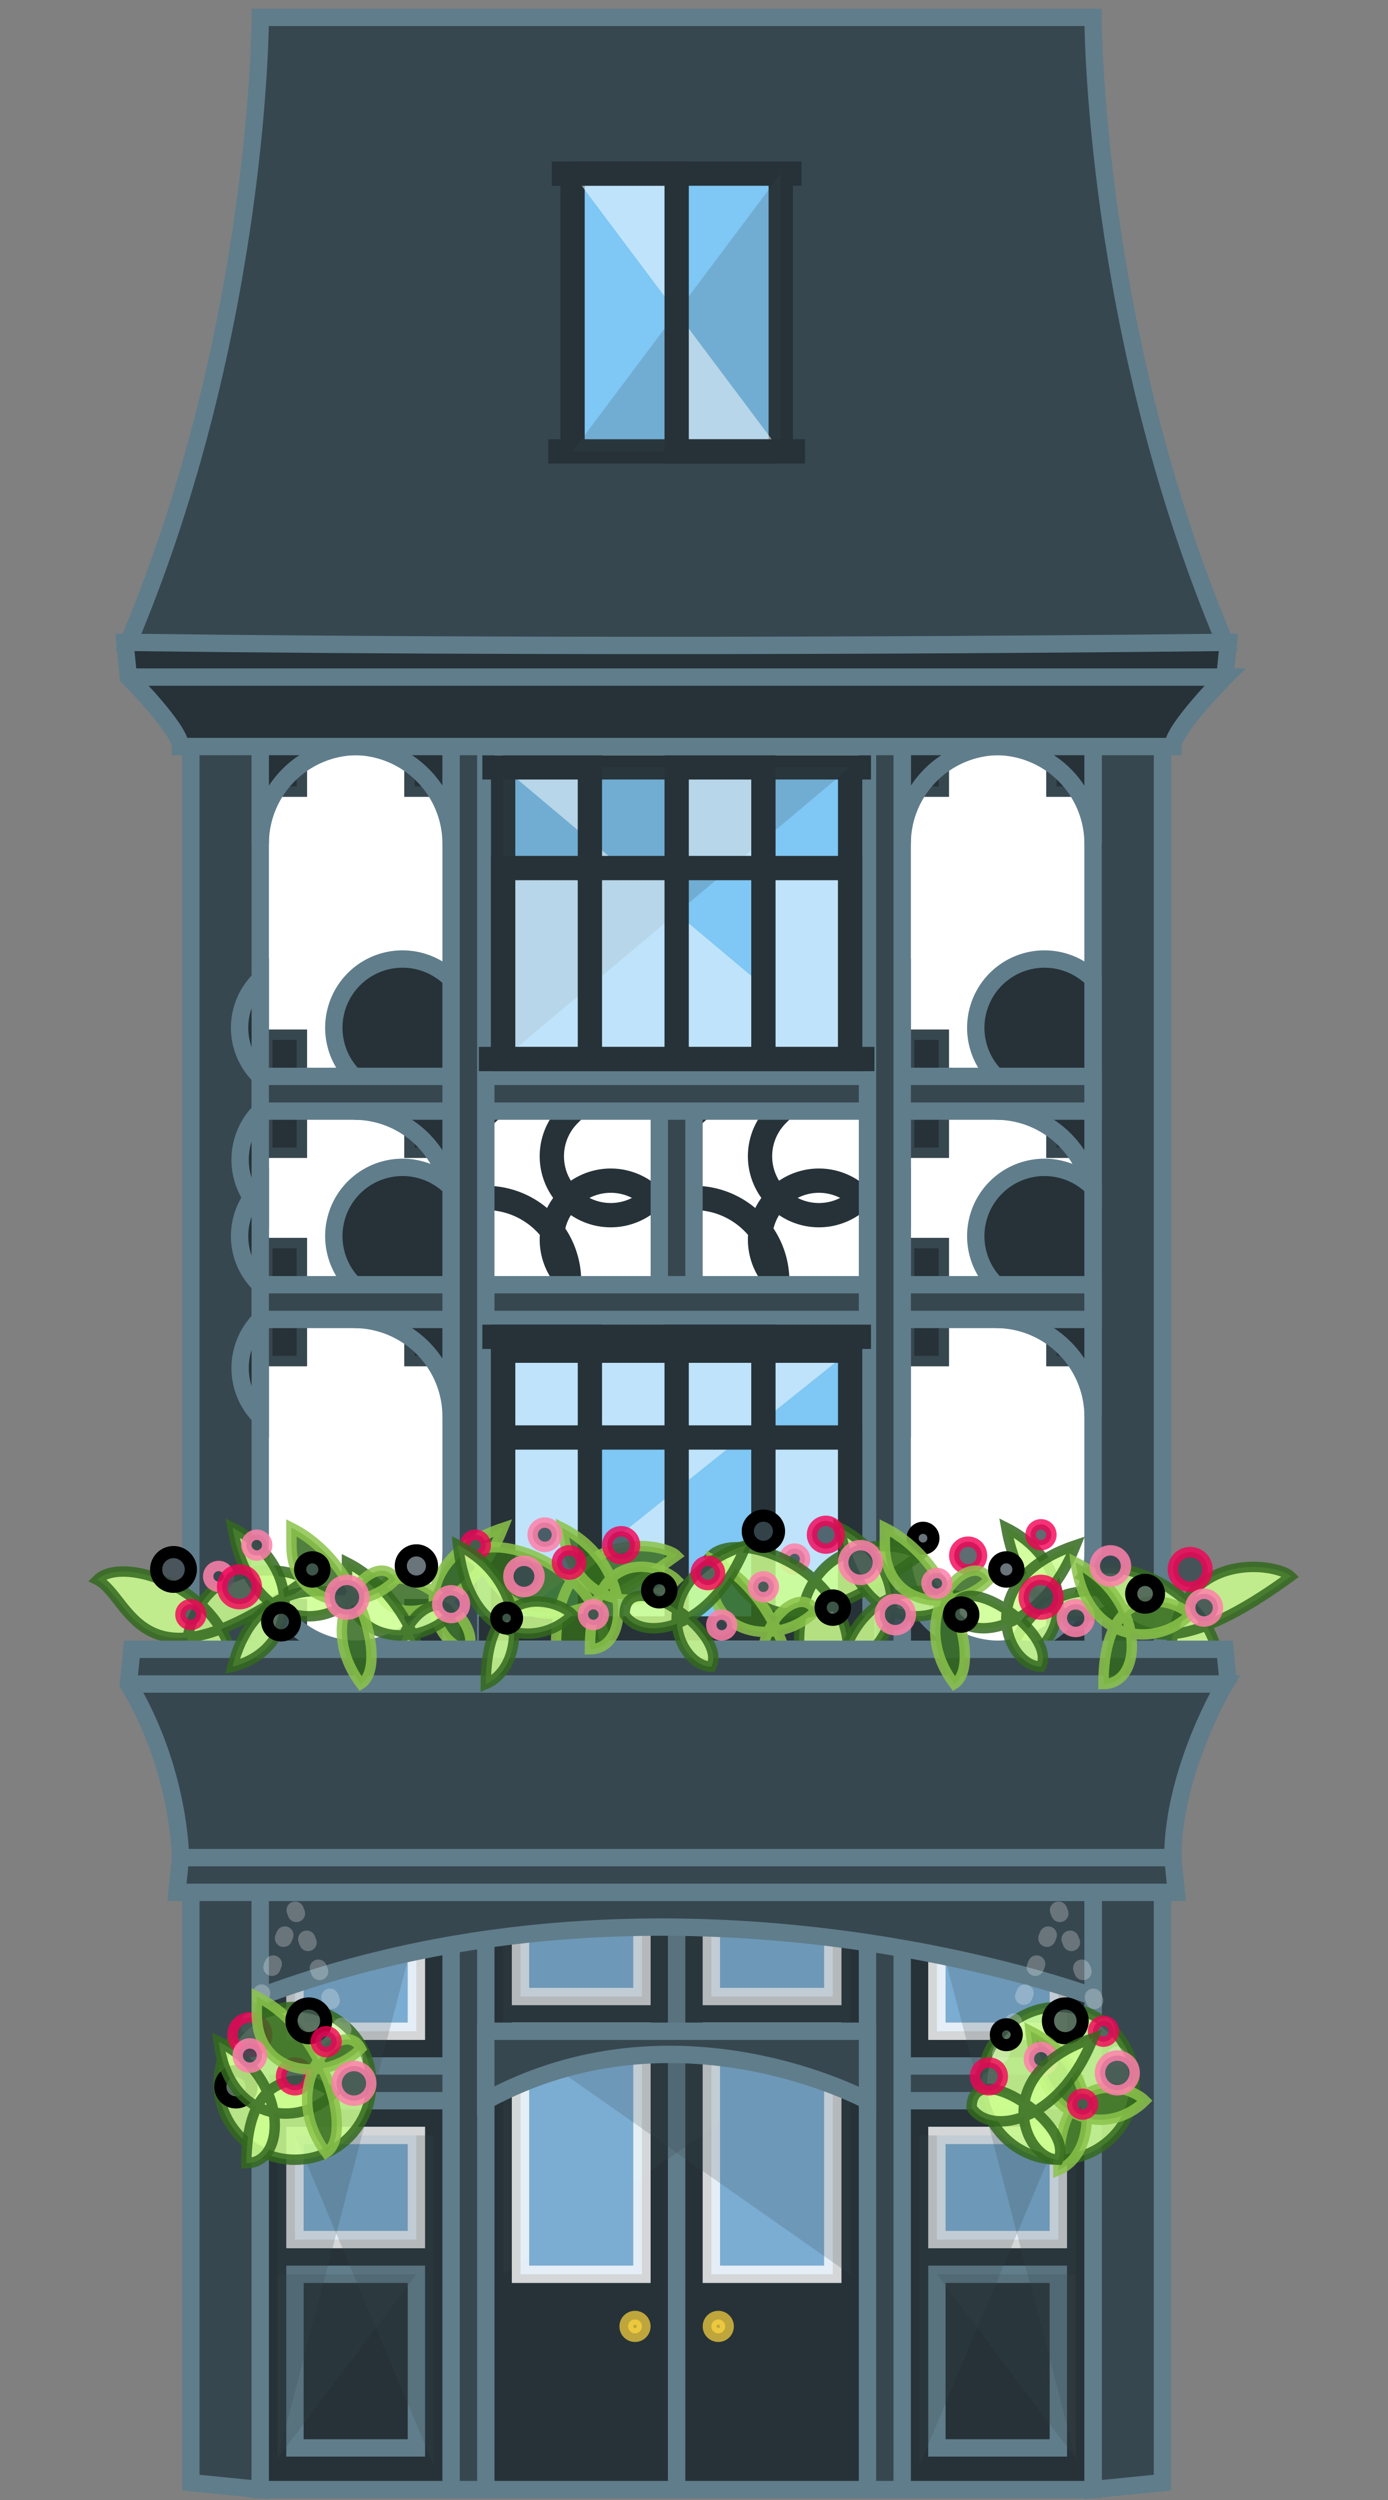 <svg version="1.1" xmlns="http://www.w3.org/2000/svg" xmlns:xlink="http://www.w3.org/1999/xlink" 
	xml:space="preserve" id="pub2" viewBox="0 0 400 720">
  <rect x="0" y="0" width="400" height="720" fill="#808080" stroke="none"/>
  <title>Coach and Horses pub</title>

  <style>
    .stroke-dark {
      fill: none;
      stroke: #607d8b;
      stroke-width: 5;
    }
    .stroke-white {
      fill: none;
      stroke: #fff;
      stroke-width: 5;
    }
    .fill-white {
      fill: #fff;
    }
    
    .flower-dark {
      fill: #37474f;
      opacity: 0.75;
      stroke: hsl(41, 100%, 72%);
      stroke-width: 3.5;
    }
    .flower-med {
      fill: #37474f;
      opacity: 0.8;
      stroke: #f50057;
      stroke-width: 3;
    }
    .flower-light {
      fill: #37474f;
      opacity: 0.85;
      stroke: #ff80ab;
      stroke-width: 3;
    }

    .leaves-dark {
      fill: #33691e;
      stroke: #8bc34a;
      opacity: 0.85;
      stroke-width: 3;
    }
    .leaves-light {
      fill: #ccff90;
      stroke: #33691e;
      opacity: 0.85;
      stroke-width: 3;
    }

    .chain {
      stroke-linecap: round;
      stroke-dasharray: 1px 8px;
      opacity: 0.25;
    }
    .shade {
      fill: rgba(55, 71, 79, 1);
      opacity: 0.2;
    }
    .wood-light {
      fill: #37474f;
    }
    .wood-dark {
      fill: #263238;
    }
    .glass {
      fill: rgba(0, 145, 234, 0.5);
      stroke: #263238;
      stroke-width: 7;
    }
    .glass2 {
      fill: rgba(255, 255, 255, 0.5);
      stroke: #263238;
      stroke-width: 7;
    }
    .glass3 {
      fill: #90caf9;
      opacity: 0.8;
    }
    .stud {
      fill: #263238;
      stroke-width: 3;
      stroke: #37474f;
    }
    .knob {
      fill: #ffd740;
      stroke: #ffd740;
      opacity: 0.7;
      stroke-width: 5;
    }
  </style>
  
  <g>
    <path id="base" class="fill-white stroke-dark stroke-dark" d="M55,185 l280,0 0,300 -280,0Z" />

    <!-- doorway -->
    <path id="column" class="wood-light stroke-dark" d="M55,185 l20,0 0,532 -20,-2Z" />
    <path id="column" class="wood-light stroke-dark" d="M315,185 l20,0 0,530 -20,2Z" />
    <path id="panel" class="wood-dark stroke-dark" d="M75,545 l60,0 0,172 -60,0Z" />
    <path id="panel" class="wood-dark stroke-dark" d="M255,545 l60,0 0,172 -60,0Z" />

    <!-- first floor -->
    <path id="decor-mid" class="stud" d="M77,218 l10,0 0,10 -10,0Z" />
    <path id="decor-mid" class="stud" d="M118,218 l10,0 0,10 -10,0Z" />
    <path id="decor-mid" class="stud" d="M77,298 l10,0 0,34 -10,0Z" />
    <path id="decor-mid" class="stud" d="M118,298 l10,0 0,34 -10,0Z" />
    <path id="decor-mid" class="stud" d="M118,358 l10,0 0,34 -10,0Z" />
    <path id="decor-mid" class="stud" d="M77,358 l10,0 0,34 -10,0Z" />
    <path id="decor-mid" class="stud" d="M77,462 l10,0 0,10 -10,0Z" />
    <path id="decor-mid" class="stud" d="M118,462 l10,0 0,10 -10,0Z" />
    <path
      id="decor-mid"
      class="wood-dark stroke-dark"
      d="M102,215 a28,28 1 0,1 28,28 l0,-33 -55,0 0,33 a28,28 1 0,1 28,-28"
    />
    <path
      id="decor-mid"
      class="wood-dark stroke-dark"
      d="M102,320 a28,28 1 0,1 28,28 l0,-66 a-28,28 0 0,1 -28,28 a-28,-28 0 0,1 -27,-28 l0,66 a-28,-28 1 0,1 28,-28"
    />
    <path
      id="decor-mid"
      class="wood-dark stroke-dark"
      d="M102,380 a28,28 1 0,1 28,28 l0,-66 a-28,28 0 0,1 -28,28 a-28,-28 0 0,1 -27,-28 l0,66 a-28,-28 1 0,1 28,-28"
    />
    <path
      id="decor-mid"
      class="wood-dark stroke-dark"
      d="M103,475 a28,28 1 0,1 -28,-28 l0,33 55,0 0,-33 a28,28 1 0,1 -28,28"
    />

    <path id="decor-mid" class="stud" d="M262,218 l10,0 0,10 -10,0Z" />
    <path id="decor-mid" class="stud" d="M303,218 l10,0 0,10 -10,0Z" />
    <path id="decor-mid" class="stud" d="M262,298 l10,0 0,34 -10,0Z" />
    <path id="decor-mid" class="stud" d="M303,298 l10,0 0,34 -10,0Z" />
    <path id="decor-mid" class="stud" d="M262,358 l10,0 0,34 -10,0Z" />
    <path id="decor-mid" class="stud" d="M303,358 l10,0 0,34 -10,0Z" />
    <path id="decor-mid" class="stud" d="M262,462 l10,0 0,10 -10,0Z" />
    <path id="decor-mid" class="stud" d="M303,462 l10,0 0,10 -10,0Z" />
    <path
      id="decor-mid"
      class="wood-dark stroke-dark"
      d="M287,215 a28,28 1 0,1 28,28 l0,-33 -55,0 0,33 a28,28 1 0,1 28,-28"
    />
    <path
      id="decor-mid"
      class="wood-dark stroke-dark"
      d="M287,320 a28,28 1 0,1 28,28 l0,-66 a-28,28 0 0,1 -28,28 a-28,-28 0 0,1 -27,-28 l0,66 a-28,-28 1 0,1 28,-28"
    />
    <path
      id="decor-mid"
      class="wood-dark stroke-dark"
      d="M287,380 a28,28 1 0,1 28,28 l0,-66 a-28,28 0 0,1 -28,28 a-28,-28 0 0,1 -27,-28 l0,66 a-28,-28 1 0,1 28,-28"
    />
    <path
      id="decor-mid"
      class="wood-dark stroke-dark"
      d="M288,475 a28,28 1 0,1 -28,-28 l0,33 55,0 0,-33 a28,28 1 0,1 -28,28"
    />

    <path
      id="decor-mid"
      class="glass2"
      d="M140,345 a24,24 1 0,1 24,24 a-24,-24 0 0,1 24,-24 a-24,-24 0 0,1 -24,-24 a-24,24 0 0,1 -24,24Z"
    />
    <path
      id="decor-mid"
      class="glass2"
      d="M200,345 a24,24 1 0,1 24,24 a-24,-24 0 0,1 24,-24 a-24,-24 0 0,1 -24,-24 a-24,24 0 0,1 -24,24Z"
    />
    <path id="column" class="wood-light stroke-dark" d="M190,305 l10,0 0,68 -10,0Z" />
    <path id="beam" class="wood-light stroke-dark" d="M75,310 l240,0 0,10 -240,0Z" />
    <path id="beam" class="wood-light stroke-dark" d="M75,370 l240,0 0,10 -240,0Z" />
    <path id="beam" class="wood-light stroke-dark" d="M75,595 l240,0 0,10 -240,0Z" />
    <path id="panel" class="wood-dark stroke-dark" d="M135,545 l60,0 0,172 -60,0Z" />
    <path id="panel" class="wood-dark stroke-dark" d="M195,545 l60,0 0,172 -60,0Z" />
    <path id="column" class="wood-light stroke-dark" d="M130,185 l10,0 0,532 -10,0Z" />
    <path id="column" class="wood-light stroke-dark" d="M250,185 l10,0 0,532 -10,0Z" />

    <path
      id="windowpane-mid"
      class="glass"
      d="M145,221 l-6,0 112,0 -6,0 0,84 7,0 -114,0 7,0Z"
    />
    <path id="windowframe-mid" class="shade" d="M145,305 l0,-84 100,0" />
    <path
      id="windowframe-mid"
      class="glass2"
      d="M145,221 l25,0 0,84 25,0 0,-84 25,0 0,84 25,0 0,-55 -100,0 0,55 100,0"
    />
    <path
      id="windowpane-mid"
      class="glass"
      d="M145,385 l-6,0 112,0 -6,0 0,84 7,0 -114,0 7,0Z"
    />
    <path
      id="windowframe-mid"
      class="glass2"
      d="M145,469 l0,-84 25,0 0,84 25,0 0,-84 25,0 0,84 25,0 0,-55 -100,0 0,-25 100,0 "
    />

    <!-- doorway -->
    <path id="windowpane-lower" class="glass3 stroke-white" d="M150,555 l35,0 0,20 -35,0Z" />
    <path id="windowpane-lower" class="glass3 stroke-white" d="M205,555 l35,0 0,20 -35,0Z" />
    <path
      id="windowpane-lower"
      class="shade"
      d="M245,585 l0,-45 -100,0 0,115Z"
    />
    <path id="windowpane-lower" class="glass3 stroke-white" d="M150,585 l35,0 0,70 -35,0Z" />
    <path id="windowpane-lower" class="glass3 stroke-white" d="M205,585 l35,0 0,70 -35,0Z" />
    <path id="windowpane-lower" class="shade" d="M245,655 l0,-70 -100,0" />
    <circle class="knob" cx="183" cy="670" r="2" />
    <circle class="knob" cx="207" cy="670" r="2" />

    <path id="windowpane-lower" class="glass3 stroke-white" d="M85,555 l35,0 0,30 -35,0Z" />
    <path id="windowpane-lower" class="glass3 stroke-white" d="M85,615 l35,0 0,30 -35,0Z" />
    <path id="windowpane-lower" class="glass3 stroke-white" d="M270,555 l35,0 0,30 -35,0Z" />
    <path id="windowpane-lower" class="glass3 stroke-white" d="M270,615 l35,0 0,30 -35,0Z" />

    <path id="panel-lower" class="wood-dark stroke-dark" d="M85,655 l35,0 0,50 -35,0Z" />
    <path id="panel-lower" class="shade" d="M120,555 l-40,0 0,153Z" />
    <path id="panel-lower" class="shade" d="M85,615 l40,0 0,95Z" />
    <path id="panel-lower" class="shade" d="M120,655 l-40,0 0,53Z" />
    <path id="panel-lower" class="wood-dark stroke-dark" d="M270,655 l35,0 0,50 -35,0Z" />
    <path id="panel-lower" class="shade" d="M270,555 l40,0 0,153 Z" />
    <path id="panel-lower" class="shade" d="M305,615 l-40,0 0,95Z" />
    <path id="panel-lower" class="shade" d="M270,655 l40,0 0,53Z" />

    <!-- flower balcony -->
    <circle id="flower" class="flower-light" cx="229" cy="449" r="3" />
    <path
      id="leaves3"
      class="leaves-dark"
      d="M110,460 c0,-15 30,5 25,15 c-10,0 -20,-25 10,-35 c-10,25 -30,28 -35,20Z"
    />
    <path
      id="leaves2"
      class="leaves-light"
      d="M28,455 c10,5 12,35 60,0 c-5,-5 -49,-10 -30,52 c30,-40 -20,-62 -30,-52Z"
    />
    <path
      id="leaves2"
      class="leaves-dark"
      d="M135,448 c10,5 12,35 60,0 c-5,-5 -49,-10 -30,52 c30,-40 -20,-62 -30,-52Z"
    />
    <path
      id="leaves2"
      class="leaves-light"
      d="M205,448 c10,5 12,35 60,0 c-5,-5 -49,-10 -30,52 c30,-40 -20,-62 -30,-52Z"
    />
    <path
      id="leaves1"
      class="leaves-light"
      d="M242,440 c20,10 20,35 0,40 c5,-20 20,-25 35,-20 c -10,10 -30,8 -35,-20Z"
    />
    <path
      id="leaves1"
      class="leaves-light"
      d="M290,440 c20,10 20,35 0,40 c5,-20 20,-25 35,-20 c -10,10 -30,8 -35,-20Z"
    />
    <path
      id="leaves2"
      class="leaves-light"
      d="M312,454 c10,5 12,35 60,0 c-5,-5 -49,-10 -30,52 c30,-40 -20,-62 -30,-52Z"
    />
    <path
      id="leaves5"
      class="leaves-dark"
      d="M205,449 c20,10 28,40 20,45 c-15,-20 5,-40 10,-30 c-10,10 -30,8 -30,-10Z"
    />
    <path
      id="leaves5"
      class="leaves-light"
      d="M100,450 c20,10 28,40 20,45 c-15,-20 5,-40 10,-30 c-10,10 -30,8 -30,-10Z"
    />
    <circle id="flower" class="flower-med" cx="137" cy="445" r="3" />
    <circle id="flower" class="flower-light" cx="220" cy="457" r="3" />
    <circle id="flower" class="flower-dark" cx="266" cy="443" r="3" />
    <circle id="flower" class="flower-med" cx="279" cy="448" r="4" />
    <circle id="flower" class="flower-light" cx="310" cy="466" r="4" />

    <!-- doorway -->
    <path
      id="beam-curved"
      class="wood-light stroke-dark"
      d="M75,545 l240,0 0,30 c0,0 -120,-45 -240,0Z"
    />
    <path
      id="beam-curved"
      class="wood-light stroke-dark"
      d="M140,585 l110,0 0,20 c0,0 -55,-30 -110,0Z"
    />
    <path
      id="sign"
      class="wood-light stroke-dark"
      d="M37,485 l316,0 c 0,0 -15,25 -15,50 l-286,0 c 0,0 0,-25 -15,-50 l1,-10 315,0 1,10"
    />
    <path id="beam" class="wood-light stroke-dark" d="M52,535 l286,0 1,10 -288,0Z" />

    <path
      id="fascia"
      class="wood-dark stroke-dark"
      d="M37,195 l316,0 c0,0 -15,15 -15,20 l-286,0 c0,-5 -15,-20 -15,-20 l-1,-10 318,0 -1,10"
    />
    <path
      id="roof"
      class="wood-light stroke-dark"
      d="M75,5 l240,0 c 0,0 0,90 38,180 c 0,0 -158,2 -316,0 c38,-90 38,-180 38,-180Z"
    />
    <path
      id="windowpane-upper"
      class="fill-white stroke-dark stroke-dark"
      d="M165,130 l60,0 0,-80 -60,0Z"
    />
    <path
      id="windowpane-upper"
      class="glass"
      d="M165,50 l-6,0 72,0 -6,0 0,80 7,0 -74,0 7,0Z"
    />
    <path id="windowpane-upper" class="shade" d="M165,130 l60,0 0,-80" />
    <path id="windowframe-upper" class="glass2" d="M165,50 l30,0 0,80 30,0" />

    <!-- flower baskets -->
    <circle id="leaves" class="leaves-light" cx="85" cy="600" r="22" />
    <path class="chain stroke-white" d="M65,600 l20,-50 20,50" />
    <circle id="flower" class="flower-dark" cx="68" cy="601" r="4.5" />
    <path
      id="leaves4"
      class="leaves-light"
      d="M63,588 c20,10 20,35 8,35 c0,-30 20,-25 25,-20 c -10,10 -30,8 -33,-15Z"
    />
    <circle id="flower" class="flower-med" cx="72" cy="586" r="5" />
    <circle id="flower" class="flower-med" cx="85" cy="598" r="4" />
    <path
      id="leaves5"
      class="leaves-dark"
      d="M74,575 c20,10 28,40 20,45 c-15,-20 5,-40 10,-30 c-10,10 -30,8 -30,-10Z"
    />
    <circle id="flower" class="flower-light" cx="72" cy="592" r="3.5" />
    <circle id="flower" class="flower-dark" cx="89" cy="582" r="5" />
    <circle id="flower" class="flower-med" cx="94" cy="588" r="3" />
    <circle id="flower" class="flower-light" cx="102" cy="600" r="5" />

    <circle id="leaves" class="leaves-light" cx="305" cy="600" r="22" />
    <path class="chain stroke-white" d="M285,600 l20,-50 20,50" />
    <circle id="flower" class="flower-dark" cx="307" cy="582" r="5" />
    <circle id="flower" class="flower-med" cx="318" cy="585" r="3" />
    <path
      id="leaves4"
      class="leaves-dark"
      d="M297,585 c20,10 20,35 8,40 c0,-30 20,-25 25,-20 c -10,10 -30,8 -33,-20Z"
    />
    <circle id="flower" class="flower-light" cx="300" cy="593" r="3.5" />
    <path
      id="leaves3"
      class="leaves-light"
      d="M280,607 c0,-15 30,5 25,15 c-10,0 -20,-25 10,-35 c-10,25 -30,28 -35,20Z"
    />
    <circle id="flower" class="flower-light" cx="322" cy="597" r="5" />
    <circle id="flower" class="flower-dark" cx="290" cy="586" r="3" />
    <circle id="flower" class="flower-med" cx="312" cy="606" r="3" />
    <circle id="flower" class="flower-med" cx="285" cy="598" r="4" />

    <!-- flower balcony -->
    <path
      id="leaves1"
      class="leaves-light"
      d="M67,440 c20,10 20,35 0,40 c5,-20 20,-25 35,-20 c -10,10 -30,8 -35,-20Z"
    />
    <path
      id="leaves5"
      class="leaves-dark"
      d="M84,440 c20,10 28,40 20,45 c-15,-20 5,-40 10,-30 c-10,10 -30,8 -30,-10Z"
    />
    <path
      id="leaves4"
      class="leaves-light"
      d="M132,445 c20,10 20,35 8,40 c0,-30 20,-25 25,-20 c -10,10 -30,8 -33,-20Z"
    />
    <path
      id="leaves4"
      class="leaves-dark"
      d="M162,440 c20,10 20,35 8,35 c0,-30 20,-25 25,-20 c -10,10 -30,8 -33,-15Z"
    />
    <path
      id="leaves3"
      class="leaves-light"
      d="M180,465 c0,-15 30,5 25,15 c-10,0 -20,-25 10,-35 c-10,25 -30,28 -35,20Z"
    />
    <path
      id="leaves5"
      class="leaves-dark"
      d="M255,440 c20,10 28,40 20,45 c-15,-20 5,-40 10,-30 c-10,10 -30,8 -30,-10Z"
    />
    <path
      id="leaves3"
      class="leaves-light"
      d="M275,465 c0,-15 30,5 25,15 c-10,0 -20,-25 10,-35 c-10,25 -30,28 -35,20Z"
    />
    <path
      id="leaves4"
      class="leaves-dark"
      d="M310,450 c20,10 20,35 8,35 c0,-30 20,-25 25,-20 c -10,10 -30,8 -33,-15Z"
    />
    <circle id="flower" class="flower-dark" cx="50" cy="452" r="5" />
    <circle id="flower" class="flower-med" cx="55" cy="465" r="3" />
    <circle id="flower" class="flower-light" cx="63" cy="454" r="3" />
    <circle id="flower" class="flower-med" cx="69" cy="457" r="5" />
    <circle id="flower" class="flower-light" cx="74" cy="445" r="3" />
    <circle id="flower" class="flower-dark" cx="81" cy="467" r="4" />
    <circle id="flower" class="flower-dark" cx="90" cy="452" r="3.5" />
    <circle id="flower" class="flower-light" cx="100" cy="460" r="5" />
    <circle id="flower" class="flower-dark" cx="120" cy="451" r="4.5" />
    <circle id="flower" class="flower-light" cx="130" cy="462" r="4" />
    <circle id="flower" class="flower-dark" cx="146" cy="466" r="3" />
    <circle id="flower" class="flower-light" cx="151" cy="454" r="4.5" />
    <circle id="flower" class="flower-light" cx="157" cy="442" r="3.5" />
    <circle id="flower" class="flower-med" cx="164" cy="450" r="3.5" />
    <circle id="flower" class="flower-light" cx="171" cy="465" r="3" />
    <circle id="flower" class="flower-med" cx="179" cy="445" r="4" />
    <circle id="flower" class="flower-dark" cx="190" cy="458" r="3.5" />
    <circle id="flower" class="flower-med" cx="204" cy="453" r="3.5" />
    <circle id="flower" class="flower-light" cx="208" cy="468" r="3" />
    <circle id="flower" class="flower-dark" cx="220" cy="441" r="4.5" />
    <circle id="flower" class="flower-med" cx="238" cy="442" r="4" />
    <circle id="flower" class="flower-dark" cx="240" cy="463" r="3.5" />
    <circle id="flower" class="flower-light" cx="248" cy="450" r="5" />
    <circle id="flower" class="flower-light" cx="258" cy="465" r="4.5" />
    <circle id="flower" class="flower-light" cx="270" cy="456" r="3" />
    <circle id="flower" class="flower-dark" cx="277" cy="465" r="3.5" />
    <circle id="flower" class="flower-dark" cx="290" cy="452" r="3.5" />
    <circle id="flower" class="flower-med" cx="300" cy="460" r="5" />
    <circle id="flower" class="flower-med" cx="300" cy="442" r="3" />
    <circle id="flower" class="flower-light" cx="320" cy="451" r="4.5" />
    <circle id="flower" class="flower-dark" cx="330" cy="459" r="4" />
    <circle id="flower" class="flower-med" cx="343" cy="452" r="5" />
    <circle id="flower" class="flower-light" cx="347" cy="463" r="4" />
  </g>
</svg>